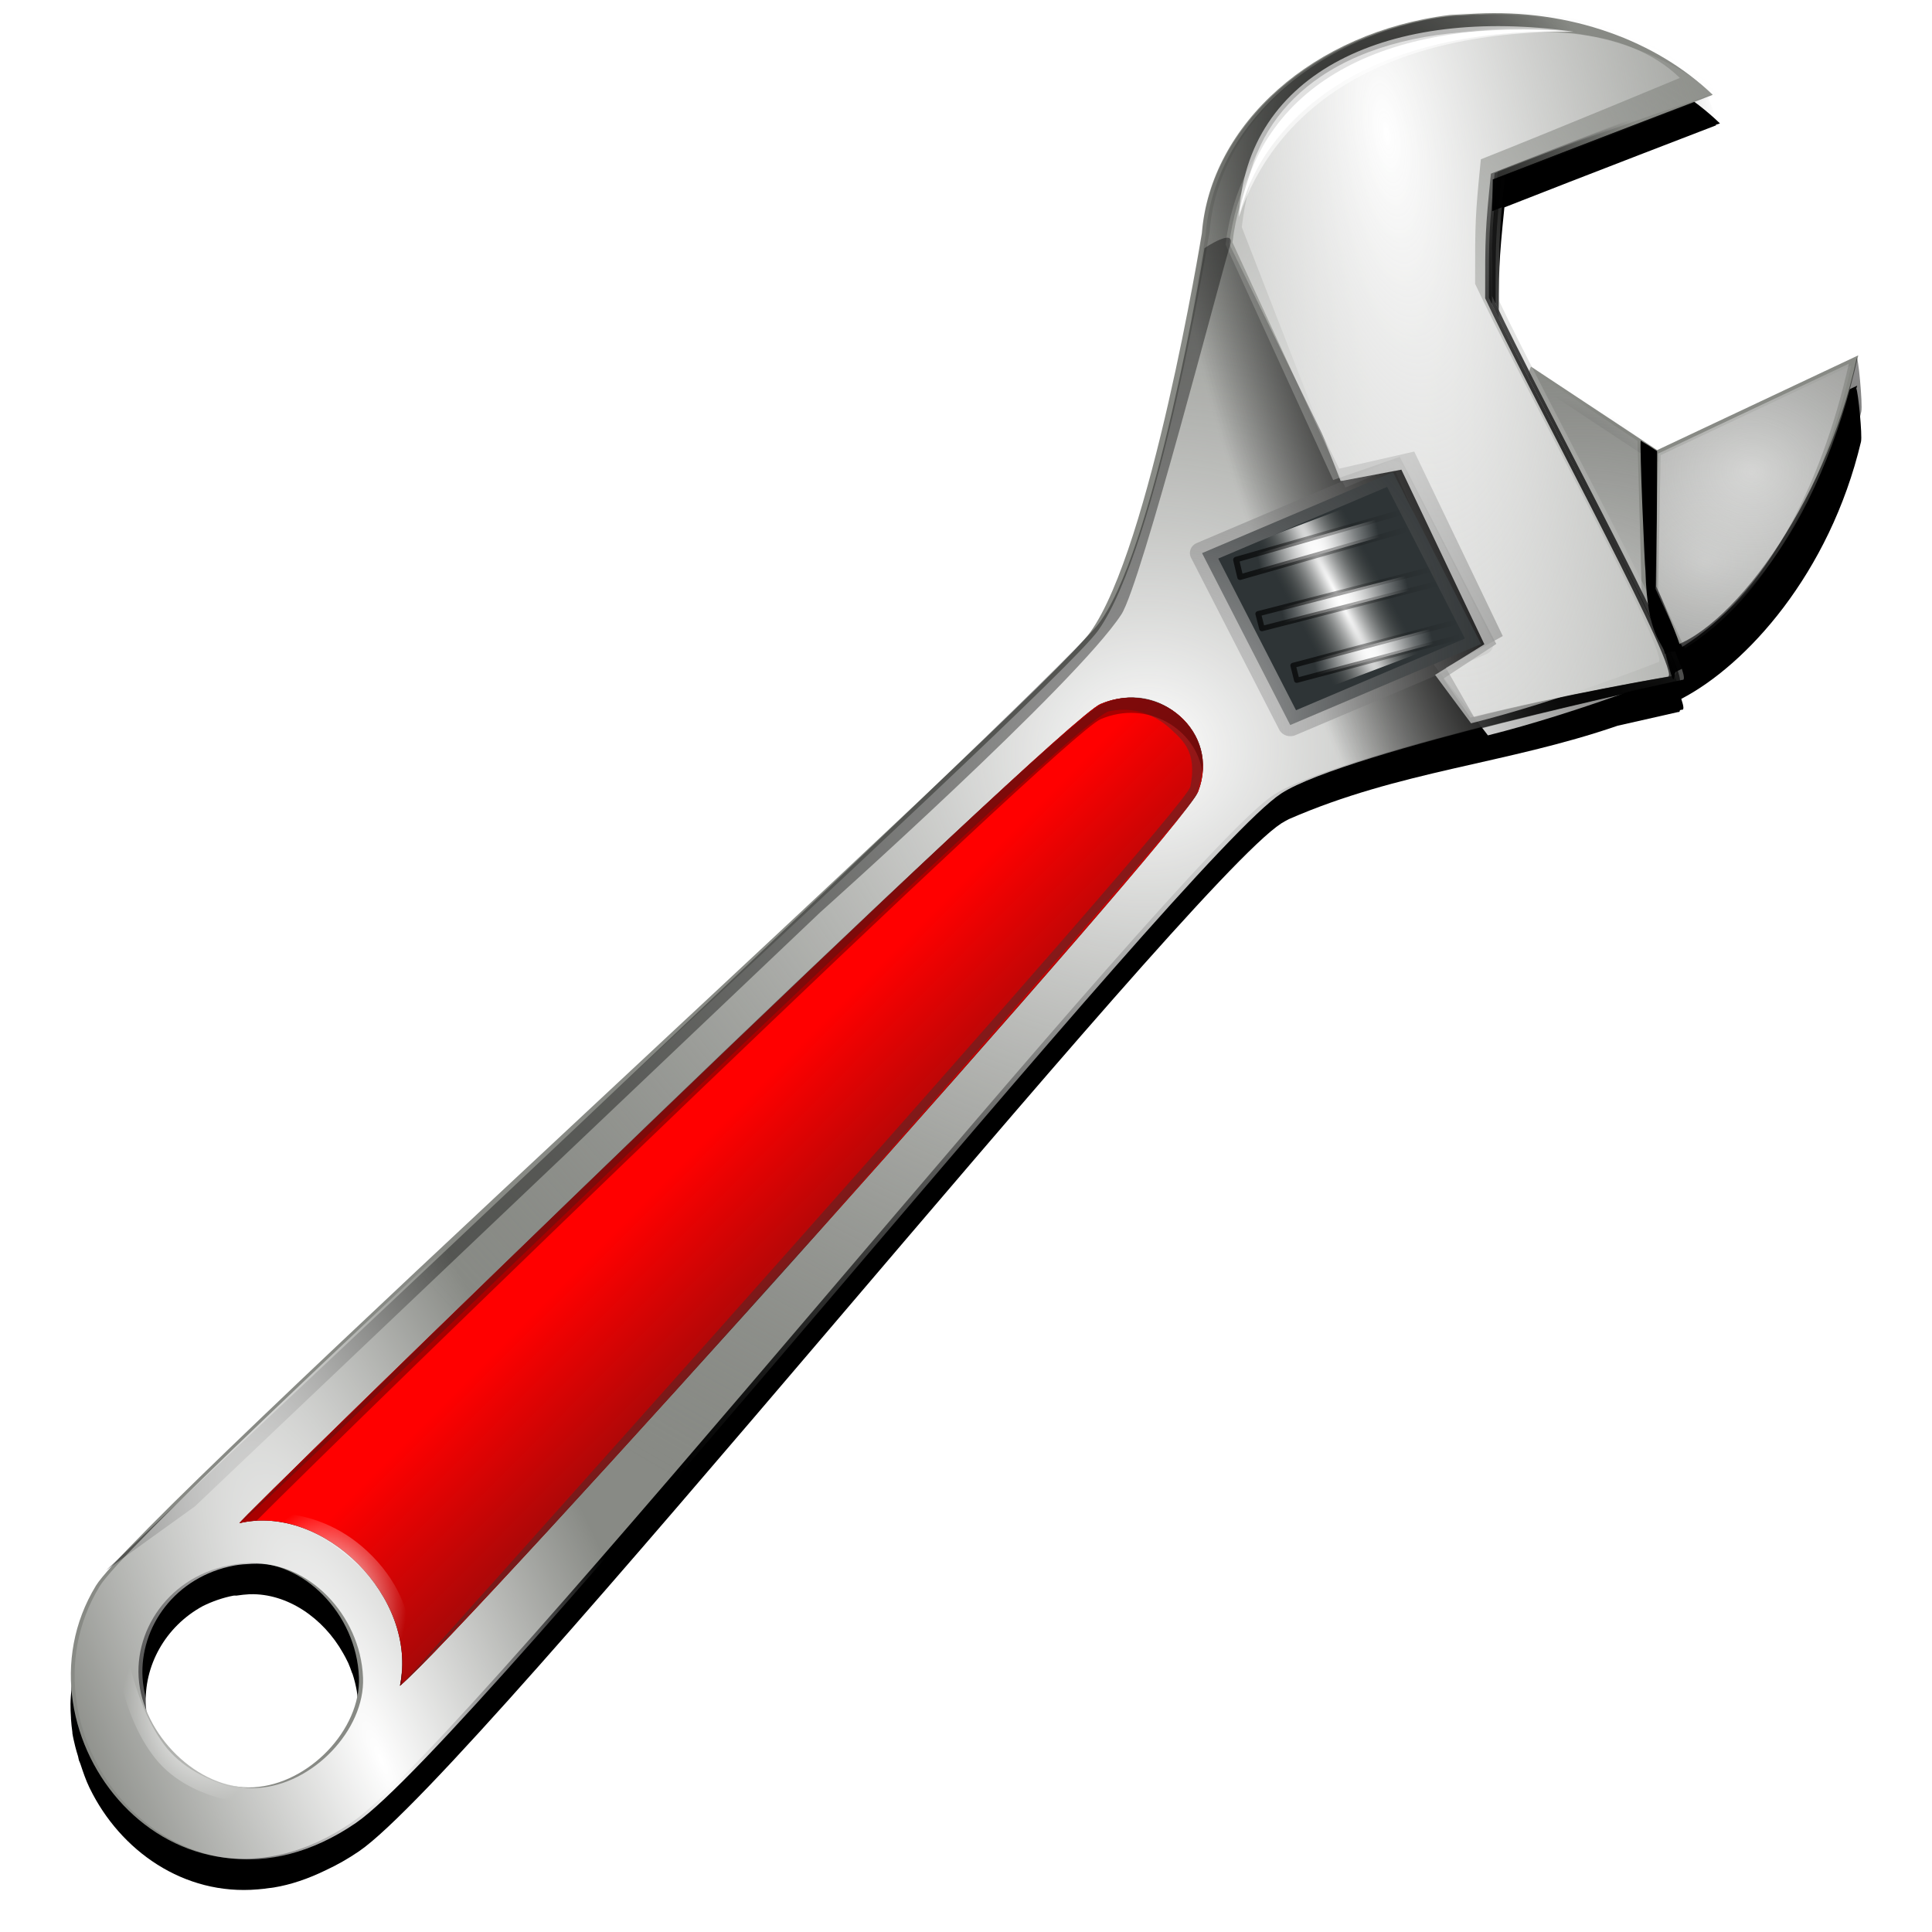 <svg height="256" width="256" xmlns="http://www.w3.org/2000/svg" xmlns:xlink="http://www.w3.org/1999/xlink">
  <defs>
    <linearGradient id="lg1">
      <stop offset="0" stop-color="#fff"/>
      <stop offset="1" stop-color="#fff" stop-opacity="0"/>
    </linearGradient>
    <linearGradient id="lg3">
      <stop offset="0"/>
      <stop offset="1" stop-opacity="0"/>
    </linearGradient>
    <radialGradient id="radialGradient3937" cx="154.178" cy="33.309" gradientTransform="matrix(.97 -.063 .064 .881 12.919 82.554)" gradientUnits="userSpaceOnUse" r="11.547" xlink:href="#lg3"/>
    <filter id="filter3933" height="1.071" width="1.073" x="-.037" y="-.035">
      <feGaussianBlur stdDeviation="1.482"/>
    </filter>
    <radialGradient id="radialGradient9655" cx="154.178" cy="33.309" gradientTransform="matrix(1 0 0 .932 3.581 -10.168)" gradientUnits="userSpaceOnUse" r="11.547" xlink:href="#lg3"/>
    <radialGradient id="radialGradient9657" cx="173.353" cy="29.474" gradientTransform="matrix(5.093 .037 -.033 4.588 -711.648 -118.823)" gradientUnits="userSpaceOnUse" r="7.125" xlink:href="#linearGradient4174"/>
    <linearGradient id="linearGradient4174">
      <stop offset="0" stop-color="#fff"/>
      <stop offset="1" stop-color="#3e3e3e" stop-opacity="0"/>
    </linearGradient>
    <radialGradient id="radialGradient9659" cx="150.178" cy="56.317" gradientTransform="matrix(7.9 -.133 .103 6.099 -1031.154 -297.761)" gradientUnits="userSpaceOnUse" r="4.696" xlink:href="#linearGradient4174"/>
    <radialGradient id="radialGradient22837" cx="78.345" cy="47.897" gradientTransform="matrix(2.056 -.254 .262 1.87 -21.693 29.888)" gradientUnits="userSpaceOnUse" r="59.07" xlink:href="#linearGradient22831"/>
    <linearGradient id="linearGradient22831">
      <stop offset="0" stop-color="#fff"/>
      <stop offset="1" stop-color="#888a85" stop-opacity="0"/>
    </linearGradient>
    <radialGradient id="radialGradient10545" cx="222.099" cy="1.235" gradientTransform="matrix(4.756 -.615 2.081 13.736 -872.782 215.614)" gradientUnits="userSpaceOnUse" r="16.391" xlink:href="#linearGradient22831"/>
    <radialGradient id="radialGradient25491" cx="302.089" cy="-10.284" gradientTransform="matrix(.571 -.194 .681 1.748 39.184 150.533)" gradientUnits="userSpaceOnUse" r="59.073" xlink:href="#lg3"/>
    <radialGradient id="radialGradient27252" cx="302.089" cy="-10.284" gradientTransform="matrix(.571 -.194 .681 1.748 39.68 150.471)" gradientUnits="userSpaceOnUse" r="59.073" xlink:href="#lg3"/>
    <radialGradient id="radialGradient19335" cx="64.035" cy="72.254" gradientTransform="matrix(.354 -4.171 5.033 -1.52 -331.365 448.841)" gradientUnits="userSpaceOnUse" r="8.072">
      <stop offset="0" stop-color="#fff"/>
      <stop offset="1" stop-opacity="0"/>
    </radialGradient>
    <radialGradient id="radialGradient15831" cx="77.371" cy="64.804" gradientTransform="matrix(.719 .052 .124 10.146 11.772 -600.324)" gradientUnits="userSpaceOnUse" r="4.142">
      <stop offset="0" stop-color="#fff"/>
      <stop offset="1" stop-color="#555753" stop-opacity="0"/>
    </radialGradient>
    <radialGradient id="radialGradient12309" cx="94.138" cy="38.928" gradientTransform="matrix(.581 .006 -.075 9.383 36.031 -309.666)" gradientUnits="userSpaceOnUse" r="6.873" xlink:href="#lg1"/>
    <linearGradient id="linearGradient13190" gradientTransform="matrix(.737 -0 0 1.016 23.723 1.032)" gradientUnits="userSpaceOnUse" x1="79.735" x2="95" xlink:href="#linearGradient13184" y1="48.539" y2="48.539"/>
    <linearGradient id="linearGradient13184">
      <stop offset="0" stop-opacity=".667"/>
      <stop offset="1" stop-opacity="0"/>
    </linearGradient>
    <radialGradient id="radialGradient14940" cx="94.138" cy="38.928" gradientTransform="matrix(.566 .005 -.073 8.025 38.463 -251.365)" gradientUnits="userSpaceOnUse" r="6.873" xlink:href="#lg1"/>
    <linearGradient id="linearGradient14942" gradientTransform="matrix(.718 0 -0 .869 26.477 14.374)" gradientUnits="userSpaceOnUse" x1="79.735" x2="95" xlink:href="#linearGradient13184" y1="48.539" y2="48.539"/>
    <radialGradient id="radialGradient14946" cx="94.138" cy="38.928" gradientTransform="matrix(.603 .005 -.077 7.999 33.705 -255.13)" gradientUnits="userSpaceOnUse" r="6.873" xlink:href="#lg1"/>
    <linearGradient id="linearGradient14948" gradientTransform="matrix(.765 -0 -0 .866 20.941 9.725)" gradientUnits="userSpaceOnUse" x1="79.735" x2="95" xlink:href="#linearGradient13184" y1="48.539" y2="48.539"/>
    <linearGradient id="linearGradient23728" gradientTransform="matrix(1.069 -.132 .134 .956 48.06 78.298)" gradientUnits="userSpaceOnUse" x1="105.581" x2="120.069" xlink:href="#lg3" y1="11.271" y2="11.271"/>
    <filter id="filter3737" height="1.19" width="1.097" x="-.048" y="-.095">
      <feGaussianBlur stdDeviation=".301"/>
    </filter>
    <linearGradient id="linearGradient26375" gradientTransform="matrix(2.056 -.254 .268 1.912 -21.985 27.373)" gradientUnits="userSpaceOnUse" x1="114.744" x2="141.673" xlink:href="#lg3" y1="51.132" y2="13.185"/>
    <radialGradient id="radialGradient27256" cx="224.464" cy="-4.226" gradientTransform="matrix(2.378 -.308 1.04 6.868 -373.512 171.007)" gradientUnits="userSpaceOnUse" r="16.391" xlink:href="#linearGradient22831"/>
    <filter id="filter3985" height="1.02" width="1.031" x="-.015" y="-.01">
      <feGaussianBlur stdDeviation=".187"/>
    </filter>
    <radialGradient id="radialGradient34276" cx="19.006" cy="99.121" gradientTransform="matrix(-2.067 .158 -.232 -2.715 87.859 493.419)" gradientUnits="userSpaceOnUse" r="4.603" xlink:href="#lg1"/>
    <radialGradient id="radialGradient34303" cx="174.077" cy="28.16" gradientTransform="matrix(9.889 -.571 .568 8.678 -1505.304 -82.542)" gradientUnits="userSpaceOnUse" r="7.125" xlink:href="#linearGradient4174"/>
    <radialGradient id="radialGradient3758" cx="-32.149" cy="103.477" gradientTransform="matrix(.639 -.28 1.091 2.493 -41.837 -33.793)" gradientUnits="userSpaceOnUse" r="54.614" xlink:href="#lg1"/>
    <radialGradient id="radialGradient4005" cx="62.262" cy="77.168" fx="56.313" fy="65.785" gradientTransform="matrix(.93 2.007 -.571 .392 138.714 -29.169)" gradientUnits="userSpaceOnUse" r="33.898" xlink:href="#lg1"/>
    <radialGradient id="radialGradient8648" cx="18.988" cy="99.099" gradientTransform="matrix(2.056 -.254 .356 2.542 -30.716 -34.978)" gradientUnits="userSpaceOnUse" r="4.909" xlink:href="#lg1"/>
    <filter id="filter3989" height="1.033" width="1.019" x="-.009" y="-.017">
      <feGaussianBlur stdDeviation=".086"/>
    </filter>
    <filter id="filter3995" height="1.081" width="1.049" x="-.025" y="-.04">
      <feGaussianBlur stdDeviation=".174"/>
    </filter>
    <linearGradient id="linearGradient2" gradientUnits="userSpaceOnUse" x1="89.084" x2="111.161" y1="145.977" y2="167.901">
      <stop offset=".213" stop-color="#f00"/>
      <stop offset="1" stop-color="#9f0909"/>
    </linearGradient>
  </defs>
  <path d="m163.42 66.777c-.388.001-.764.011-1.156.031-.041.002-.084-.002-.125 0-.229.013-1.084.055-1.156.062-.063.007-.153-.005-.219 0-.071.008-.148.022-.219.031-.641.079-1.289.184-1.906.312-7.767 1.432-13.666 6.637-14.844 12.906-.052.265-.091.543-.125.812-.021.177-.049.353-.062.531-.005.033-.026.092-.031.125 0 0-3.381 20.71-7.375 26.281-.098.137-.232.332-.438.562-1.44 1.508-4.713 4.672-8.781 8.594-15.887 15.088-47.183 43.767-54.906 52-.09.085-1.062 1-1.062 1l.406-.281c-.53.587-.929 1.042-1.094 1.312-.745 1.224-1.225 2.509-1.469 3.812-.004.02.004.043 0 .062-.055.305-.095.6-.125.906-.003.03.003.064 0 .094-.028.307-.059.631-.062.938-0.0.011 0.0.021 0 .031-.002.305.01.603.031.906.001.021-.002.042 0 .062.023.303.048.607.094.906.003.021-.003.042 0 .062.047.299.119.581.188.875.051.226.124.433.188.656.027.092.034.19.062.281.007.022.024.04.031.062.017.053.045.103.062.156.174.525.354 1.065.594 1.562.01.02.021.042.031.062 2.013 4.121 6.216 7.114 11.125 6.688.262-.017.546-.056.812-.094.01-.002.021.002.031 0 .072-.01.147-.019.219-.031 1.128-.184 2.292-.58 3.469-1.156.728-.339 1.45-.746 2.188-1.25 7.777-5.322 54.752-63.992 61.094-68.094.136-.088.33-.19.5-.281 7.346-3.211 14.401-3.648 21.781-6.188 2.389-.546 4-.906 4-.906.005.001.026-.001.031 0 .004-0.0.027.001.031 0 .003-.002.028-.029.031-.031.002-.004.03-.027.031-.031.001-.005-.001-.025 0-.031.001-.006.001-.022 0-.031.003-.001.125-.031.125-.031.162.036.139-.207-.031-.719 4.289-2.226 9.821-8.274 11.906-17.031.101-.424-.194-3.349-.312-3.531.015-.064.048-.123.062-.188l-13.312 6.281-8.219-5.469c-.887-1.739-1.712-3.32-2.219-4.406 0-4.128-.003-4.478.375-8.219 5.075-1.998 14.031-5.438 14.031-5.438-.011-.01-.021-.021-.031-.031.013-.005.281-.094.281-.094-3.467-3.34-8.717-5.428-14.531-5.406zm-82.844 102.844c2.457-.058 4.838 1.56 6.156 3.906.109.199.219.385.312.594.01.022.022.041.031.062.092.21.175.437.25.656.008.022.024.041.031.062.121.364.212.742.281 1.125.032.167.041.33.062.5.023.197.054.394.062.594.127 3.16-2.739 6.436-6 7.156-.165.022-.334.023-.5.031-3.652.191-7.365-3.465-7.594-7.281-.157-2.629 1.265-5.261 3.781-6.625.611-.3 1.306-.549 2.031-.688.061-.009.126.007.188 0 .295-.045.595-.077.906-.094z" style="fill-rule:evenodd;stroke-width:1.578;stroke-linecap:round;stroke-linejoin:round;stroke:url(#radialGradient3937);filter:url(#filter3933)" transform="matrix(2 0 0 2 -128 -128)"/>
  <g transform="matrix(1.941 -.126 .138 1.89 -107.661 52.781)">
    <path d="m181.676 9.099-14.132 5.699-8.155-6.393c-1.071 1.417-1.886 21.693 3.102 21.521 9.132-.316 15.806-9.326 19.185-20.827z" style="fill:#888a85;fill-rule:evenodd;stroke-width:1.644;stroke-linecap:round;stroke-linejoin:round;stroke:url(#radialGradient9655)"/>
    <path d="m181.161 9.76-13.406 5.406-.844 9.438 1.531 4.156c5.846-3.223 10.196-10.413 12.719-19z" fill="url(#radialGradient9657)" fill-rule="evenodd" opacity=".514"/>
    <path d="m159.316 8.597c-.004.006-.027.025-.031.031-.008.013-.023.047-.031.062-1.039 2.097-1.735 21.607 3.156 21.437 1.081-.037 2.146-.198 3.156-.469l.688-15.594z" fill="url(#radialGradient9659)" fill-rule="evenodd" opacity=".514"/>
  </g>
  <path d="m192.08 1.99c-18.013 2.214-31.707 14.456-32.828 28.925-.01.065-.041.204-.051.269 0 0-6.746 41.439-14.733 52.582-6.269 8.746-126.113 117.076-131.759 126.347-11.925 19.582 10.314 47.508 33.907 31.364 15.555-10.643 109.47-127.951 122.154-136.154 8.574-5.545 53.11-15.038 53.11-15.038 2.597.583-18.557-37.982-24.25-50.178 0-8.284-.018-8.956.747-16.509 10.055-3.964 28.562-11.031 28.562-11.031-7.397-7.126-18.848-11.416-31.4-10.759-.082.004-.184.01-.266.014-.457.026-2.116.103-2.261.118-.126.014-.334.014-.466.024-.142.016-.324.006-.466.024zm-159.229 205.11c7.305-.382 14.372 6.711 14.71 15.125.28 6.961-6.682 14.219-13.986 14.602-7.305.382-14.749-6.961-15.206-14.593-.439-7.334 5.25-14.651 14.483-15.134z" fill="#888a85" fill-rule="evenodd"/>
  <path d="m193.107 1.789c-18.013 2.214-31.707 14.456-32.828 28.925-.01.065-.041.204-.051.269 0 0-6.746 41.439-14.733 52.582-6.269 8.746-126.113 117.076-131.759 126.347-11.925 19.582 10.314 47.508 33.907 31.364 15.555-10.643 109.47-127.951 122.154-136.154 8.574-5.545 53.11-15.038 53.11-15.038 2.597.583-18.557-37.982-24.25-50.178 0-8.284-.018-8.956.746-16.509 10.055-3.964 28.562-11.031 28.562-11.031-7.397-7.126-18.848-11.416-31.4-10.759-.082.004-.184.01-.266.014-.457.026-2.116.103-2.261.118-.126.014-.334.014-.466.024-.142.016-.324.006-.466.024zm-159.229 205.11c7.305-.382 14.372 6.711 14.71 15.125.28 6.961-6.682 14.219-13.987 14.602-7.305.382-14.749-6.961-15.206-14.593-.439-7.334 5.25-14.651 14.483-15.134z" fill="url(#radialGradient22837)" fill-rule="evenodd"/>
  <path d="m163.312 32.12 14.953 32.489 6.368-2.714 10.565 23.659-5.237 2.486 7.197 9.402c11.888-2.981 24.71-8.07 24.71-8.07.01.001.056-.004.065-.004.008-.001.058-.001.065-.004.006-.006.057-.058.061-.065.004-.01-.006-.051-.004-.061.004-.023.057-.099.057-.126-.051-3.558-19.074-38.419-24.413-49.903-.006-8.283.008-8.949.762-16.501 9.999-3.957 28.458-10.216 28.458-10.216-7.363-7.13-22.481-10.239-33.755-8.147-17.707 3.285-28.22 13.866-29.853 27.775z" fill="url(#radialGradient10545)" fill-rule="evenodd"/>
  <path d="m190.026 2.419c-16.973 2.869-29.682 14.765-30.759 28.668-.01.065-.021.182-.031.247-0 0-6.742 41.442-14.729 52.585-6.269 8.746-126.15 117.061-131.797 126.332-11.925 19.582 10.344 47.515 33.937 31.371 15.555-10.643 109.502-127.945 122.186-136.148 8.574-5.545 53.057-15.07 53.057-15.07.01.002.063.051.073.052.008-0.0.056-.006.064-.008.006-.004.05-.063.056-.068.004-.008.053-.058.056-.068.002-.01-.01-.048-.008-.06.004-.038-.023-.132-.025-.179-.359-4.04-19.113-38.426-24.427-49.812 0-8.284-.004-8.956.76-16.509 10.055-3.964 28.518-11.064 28.518-11.064-7.397-7.126-18.819-11.371-31.371-10.713-.082.004-.183-.033-.265-.028-.457.026-2.12.143-2.266.158-.126.014-.326-.014-.458-.004-.125.014-.318.045-.45.056-.704.086-1.43.145-2.12.262zm2.712 2.097c11.21-1.924 25.89.437 33.138 7.455 0 0-18.326 7.083-28.325 11.04-.755 7.552-.766 8.226-.76 16.509 5.297 11.394 24.02 45.808 24.363 49.82.001.014.008.046.008.06-.01.023-.037.106-.048.127 0.0.006.008.053.008.06-.014.014-.053.065-.056.068-.014 0-.06.008-.064.008-.006 0-.058.008-.064.008 0 0-14.218 2.435-26.106 5.416l-3.563-5.171 6.995-4.59-12.789-24.786-8.824 3.063-14.257-31.198c1.633-13.909 12.133-24.478 29.84-27.764.176-.033.328-.093.506-.123zm-162.177 202.982c.739-.138 1.528-.185 2.321-.226 7.305-.382 14.389 6.666 14.727 15.081.28 6.961-6.727 14.241-14.032 14.623-7.305.382-14.726-6.967-15.182-14.599-.401-6.704 4.301-13.41 12.166-14.879z" fill="url(#radialGradient25491)" fill-rule="evenodd"/>
  <path d="m190.521 2.358c-16.973 2.869-29.682 14.765-30.759 28.668-.01.065-.021.182-.031.247-0 0-6.742 41.442-14.729 52.585-6.269 8.746-126.15 117.061-131.797 126.332-11.925 19.582 10.344 47.515 33.937 31.371 15.555-10.643 109.502-127.945 122.186-136.148 8.574-5.545 53.057-15.07 53.057-15.07.01.002.063.051.073.052.008-0.0.056-.006.064-.008.006-.004.05-.063.056-.068.004-.008.053-.058.056-.068.002-.01-.01-.048-.008-.06.004-.038-.023-.132-.025-.179-.359-4.04-19.113-38.426-24.427-49.812 0-8.284-.004-8.956.76-16.509 10.055-3.964 28.518-11.064 28.518-11.064-7.397-7.126-18.819-11.37-31.371-10.713-.082.004-.183-.033-.265-.028-.457.026-2.12.143-2.266.158-.126.014-.326-.014-.458-.004-.125.014-.318.045-.45.056-.704.086-1.43.145-2.12.262zm2.712 2.097c11.21-1.924 25.89.437 33.138 7.455 0 0-18.326 7.083-28.325 11.04-.755 7.552-.766 8.226-.76 16.509 5.297 11.394 24.02 45.808 24.363 49.82.001.014.008.046.008.06-.01.023-.037.106-.047.127 0.0.006.008.053.008.06-.014.014-.053.065-.056.068-.014 0-.06.008-.064.008-.006.001-.058.008-.064.008 0 0-14.218 2.435-26.106 5.416l-3.757-6.555 7.555-4.19-11.733-24.447-9.945 2.263-14.559-29.754c1.633-13.909 12.133-24.478 29.84-27.764.176-.033.328-.093.506-.123zm-162.177 202.982c.739-.138 1.528-.185 2.321-.226 7.305-.382 14.389 6.666 14.727 15.081.28 6.961-6.727 14.241-14.032 14.623-7.305.382-14.726-6.967-15.182-14.599-.401-6.704 4.301-13.409 12.166-14.879z" fill="url(#radialGradient27252)" fill-rule="evenodd"/>
  <g transform="matrix(2.056 -.254 .268 1.912 -21.985 27.373)">
    <rect height="13.095" style="fill:#2e3436;fill-rule:evenodd;stroke-width:1.544;stroke-linecap:round;stroke-linejoin:round;stroke:url(#radialGradient19335)" transform="matrix(.956 -.292 .31 .951 0 0)" width="13.4" x="68.625" y="58"/>
    <rect fill="url(#radialGradient15831)" fill-rule="evenodd" height="11.043" transform="matrix(.968 -.252 .307 .952 0 0)" width="7.725" x="71.563" y="55.691"/>
    <rect height="1.233" ry="0" style="fill-rule:evenodd;stroke-width:.384;stroke-linecap:round;stroke-linejoin:round;fill:url(#radialGradient12309);stroke:url(#linearGradient13190)" transform="matrix(.986 -.166 .087 .996 0 0)" width="11.255" x="82.512" y="49.743"/>
    <rect height="1.054" ry="0" style="fill-rule:evenodd;stroke-width:.351;stroke-linecap:round;stroke-linejoin:round;fill:url(#radialGradient14940);stroke:url(#linearGradient14942)" transform="matrix(.989 -.146 .099 .995 0 0)" width="10.96" x="83.728" y="56.036"/>
    <rect height="1.051" ry="0" style="fill-rule:evenodd;stroke-width:.361;stroke-linecap:round;stroke-linejoin:round;fill:url(#radialGradient14946);stroke:url(#linearGradient14948)" transform="matrix(.991 -.137 .106 .994 0 0)" width="11.672" x="81.908" y="51.249"/>
  </g>
  <path d="m162.901 75.885 14.248-5.5.644 1.69-14.931 5.916z" fill="url(#linearGradient23728)" fill-rule="evenodd" filter="url(#filter3737)" transform="matrix(2 0 0 2 -128 -128)"/>
  <path d="m220.517 85.97c8.32-1.578 21.32-18.944 25.479-38.448.185-.868.851 6.116.63 7.045-4.289 18.012-15.859 30.305-24.528 34.434-.513.244.06 3.452-1.581-3.032z" fill="url(#linearGradient26375)" fill-rule="evenodd"/>
  <path d="m146.271 79.046 6.55 16.828 4.025-.757 5.498 11.568-3.265 2.027 2.381 3.209c5.944-1.49 12.355-4.035 12.355-4.035.005.001.028-.002.032-.002.004-.001.029-0.0.032-.002.003-.003.028-.029.031-.032.002-.005-.003-.025-.002-.031.002-.011.028-.05.029-.063-.025-1.779-9.537-19.21-12.207-24.952-.003-4.142.004-4.474.381-8.25 4.999-1.978 13.185-5.392 13.185-5.392-3.681-3.565-10.002-3.451-15.639-2.406-8.854 1.643-12.568 5.335-13.385 12.289z" fill="url(#radialGradient27256)" fill-rule="evenodd" filter="url(#filter3985)" transform="matrix(2 0 0 2 -128 -128)"/>
  <path d="m14.054 208.071s123.212-115.598 131.19-125.02c7.661-9.047 14.358-50.168 14.358-50.168s4.199-2.845 3.397-.378c-1.099 3.38-11.786 44.875-14.409 48.904-5.976 9.179-39.892 39.463-39.892 39.463l-82.869 78.728z" fill-rule="evenodd" opacity=".385"/>
  <path d="m35.088 239.126s-9.518.15-14.531-6.15c-5.013-6.3-5.433-15.921-5.433-15.921l1.101-1.649s.99 9.652 5.507 15.751c4.603 6.215 14.477 6.569 14.323 6.826z" fill="url(#radialGradient34276)" fill-rule="evenodd" opacity=".894"/>
  <path d="m217.405 58.395c-.167.539.525 16.673.625 17.244.24 8.859 2.341 9.395 2.572 10.983 1.713-.652.551.161 2.092-.792-.147-.775-2.327-6.176-3.228-8.113.077-4.406.091-16.765.11-17.938-.831-.556-1.15-.778-2.171-1.385z" fill-rule="evenodd"/>
  <path d="m244.979 48.193-25.269 11.907-.335 17.947 3.545 7.664c10.9-6.829 18.348-20.968 22.059-37.518z" fill="url(#radialGradient34303)" fill-rule="evenodd" opacity=".514"/>
  <path d="m190.521 2.358c-16.973 2.869-29.682 14.765-30.759 28.668-.01.065-.021.182-.031.247-0 0-6.742 41.442-14.729 52.585-6.269 8.746-126.15 117.061-131.797 126.332-11.925 19.582 10.344 47.515 33.937 31.371 15.555-10.643 109.502-127.945 122.186-136.148 8.574-5.545 53.057-15.07 53.057-15.07.01.002.063.051.073.052.008-0.0.056-.006.064-.008.006-.004.05-.063.056-.068.004-.008.053-.058.056-.068.002-.01-.01-.048-.008-.06.004-.038-.023-.132-.025-.179-.359-4.04-19.113-38.426-24.427-49.812 0-8.284-.004-8.956.76-16.509 10.055-3.964 28.518-11.064 28.518-11.064-7.397-7.126-18.819-11.37-31.371-10.713-.082.004-.183-.033-.265-.028-.457.026-2.12.143-2.266.158-.126.014-.326-.014-.458-.004-.125.014-.318.045-.45.056-.704.086-1.43.145-2.12.262zm2.712 2.097c11.21-1.924 25.89.437 33.138 7.455 0 0-18.326 7.083-28.325 11.04-.755 7.552-.766 8.226-.76 16.509 5.297 11.394 24.02 45.808 24.363 49.82.001.014.008.046.008.06-.01.023-.037.106-.047.127 0.0.006.008.053.008.06-.014.014-.053.065-.056.068-.014 0-.06.008-.064.008-.006.001-.058.008-.064.008 0 0-14.218 2.435-26.106 5.416l-3.757-6.555 7.555-4.19-11.733-24.447-9.945 2.263-14.559-29.754c1.633-13.909 12.133-24.478 29.84-27.764.176-.033.328-.093.506-.123zm-162.177 202.982c.739-.138 1.528-.185 2.321-.226 7.305-.382 14.389 6.666 14.727 15.081.28 6.961-6.727 14.241-14.032 14.623-7.305.382-14.726-6.967-15.182-14.599-.401-6.704 4.301-13.409 12.166-14.879z" fill="url(#radialGradient3758)" fill-rule="evenodd"/>
  <path d="m31.731 201.825c11.086-2.61 23.7 9.821 21.269 21.542 8.297-6.87 103.778-113.357 105.758-118.481 3.032-7.847-5.156-14.937-12.944-11.595-5.432 2.331-114.804 108.704-114.083 108.534z" fill="#888a85" fill-rule="evenodd"/>
  <path d="m31.731 201.825c11.086-2.61 23.7 9.821 21.269 21.542 8.297-6.87 103.778-113.357 105.758-118.481 3.032-7.847-5.156-14.937-12.944-11.595-5.432 2.331-114.804 108.704-114.083 108.534z" fill-rule="evenodd" opacity=".8"/>
  <path d="m31.731 201.825c11.086-2.61 23.7 9.821 21.269 21.542 8.297-6.87 103.778-113.357 105.758-118.481 3.032-7.847-5.156-14.937-12.944-11.595-5.432 2.331-114.804 108.704-114.083 108.534z" fill="url(#radialGradient4005)" fill-rule="evenodd" opacity=".277"/>
  <path d="m31.731 201.825c11.086-2.61 23.7 9.821 21.269 21.542 8.297-6.87 103.778-113.357 105.758-118.481 3.032-7.847-5.156-14.937-12.944-11.595-5.432 2.331-114.804 108.704-114.083 108.534z" fill="url(#linearGradient2)" fill-rule="evenodd"/>
  <path d="m145.642 93.527c.608-.375 5.751-2.94 10.5 1.239 4.054 3.567 3.507 7.259 2.378 10.583-.545 1.605-44.38 51.309-52.249 60.353-3.869 4.447-17.111 18.92-29.26 32.289-12.257 13.488-23.768 25.188-23.768 25.188s103.859-115.776 104.486-118.934c.92-4.63-.977-6.104-2.54-7.583-1.593-1.507-4.396-3.192-8.211-2.418-5.261 1.068-113.003 106.664-115.042 107.439 0 0 25.873-25.618 53.177-51.966 27.305-26.348 56.041-53.425 60.529-56.19z" fill="#2e3436" fill-rule="evenodd" opacity=".404"/>
  <path d="m32.763 200.751s8.592-2.062 15.933 4.818c8.029 7.524 5.586 16.483 5.586 16.483l-1.291 1.542s.706-3.429-.129-6.792c-.835-3.364-2.608-6.82-5.63-9.602-2.978-2.742-5.801-4.507-8.868-5.163-3.067-.657-6.554-.183-6.484-.315z" fill="url(#radialGradient8648)" fill-rule="evenodd"/>
  <path d="m32.763 200.751s8.592-2.062 15.933 4.818c8.029 7.524 5.586 16.483 5.586 16.483l-1.291 1.542s.706-3.429-.129-6.792c-.835-3.364-2.608-6.82-5.63-9.602-2.978-2.742-5.801-4.507-8.868-5.163-3.067-.657-6.554-.183-6.484-.315z" fill="url(#radialGradient8648)" fill-rule="evenodd"/>
  <path d="m168.241 66.096c-11.992-.989-20.742 3.166-22.158 12.27 1.646-6.957 8.949-12.606 22.158-12.27z" fill="#fff" fill-rule="evenodd" filter="url(#filter3989)" transform="matrix(2 0 0 2 -128 -128)"/>
  <path d="m168.241 66.096c-12.143-1.713-21.736 2.654-22.158 12.27 2.309-6.837 8.949-12.335 22.158-12.27z" fill="#fff" fill-rule="evenodd" filter="url(#filter3995)" opacity=".777" transform="matrix(2 0 0 2 -128 -128)"/>
  <path d="m99.846 3.145c-4.798-.035-8.968.993-11.975 3.027-2.561 1.733-4.281 4.181-4.896 7.326 2.488-5.199 7.763-9.337 16.871-10.354z" fill="#fff" fill-rule="evenodd" filter="url(#filter3995)" opacity=".777" transform="matrix(2 0 0 2 -.734 -2.197)"/>
  <path d="m150.136 92.428c-1.412-.043-2.852.248-4.312.875-5.432 2.331-114.784 108.67-114.062 108.5.754-.178 1.487-.269 2.25-.312 11.663-11.768 106.727-104.005 111.812-106.188 6.234-2.675 12.713 1.332 13.5 7.063.515-5.327-3.888-9.776-9.188-9.938zm-96.875 128.75c-.038.734-.098 1.455-.25 2.188.047-.039.198-.143.25-.187.001-.021-.001-.042 0-.062.031-.65.052-1.292 0-1.938z" fill="#530000" fill-rule="evenodd" opacity=".5"/>
</svg>
